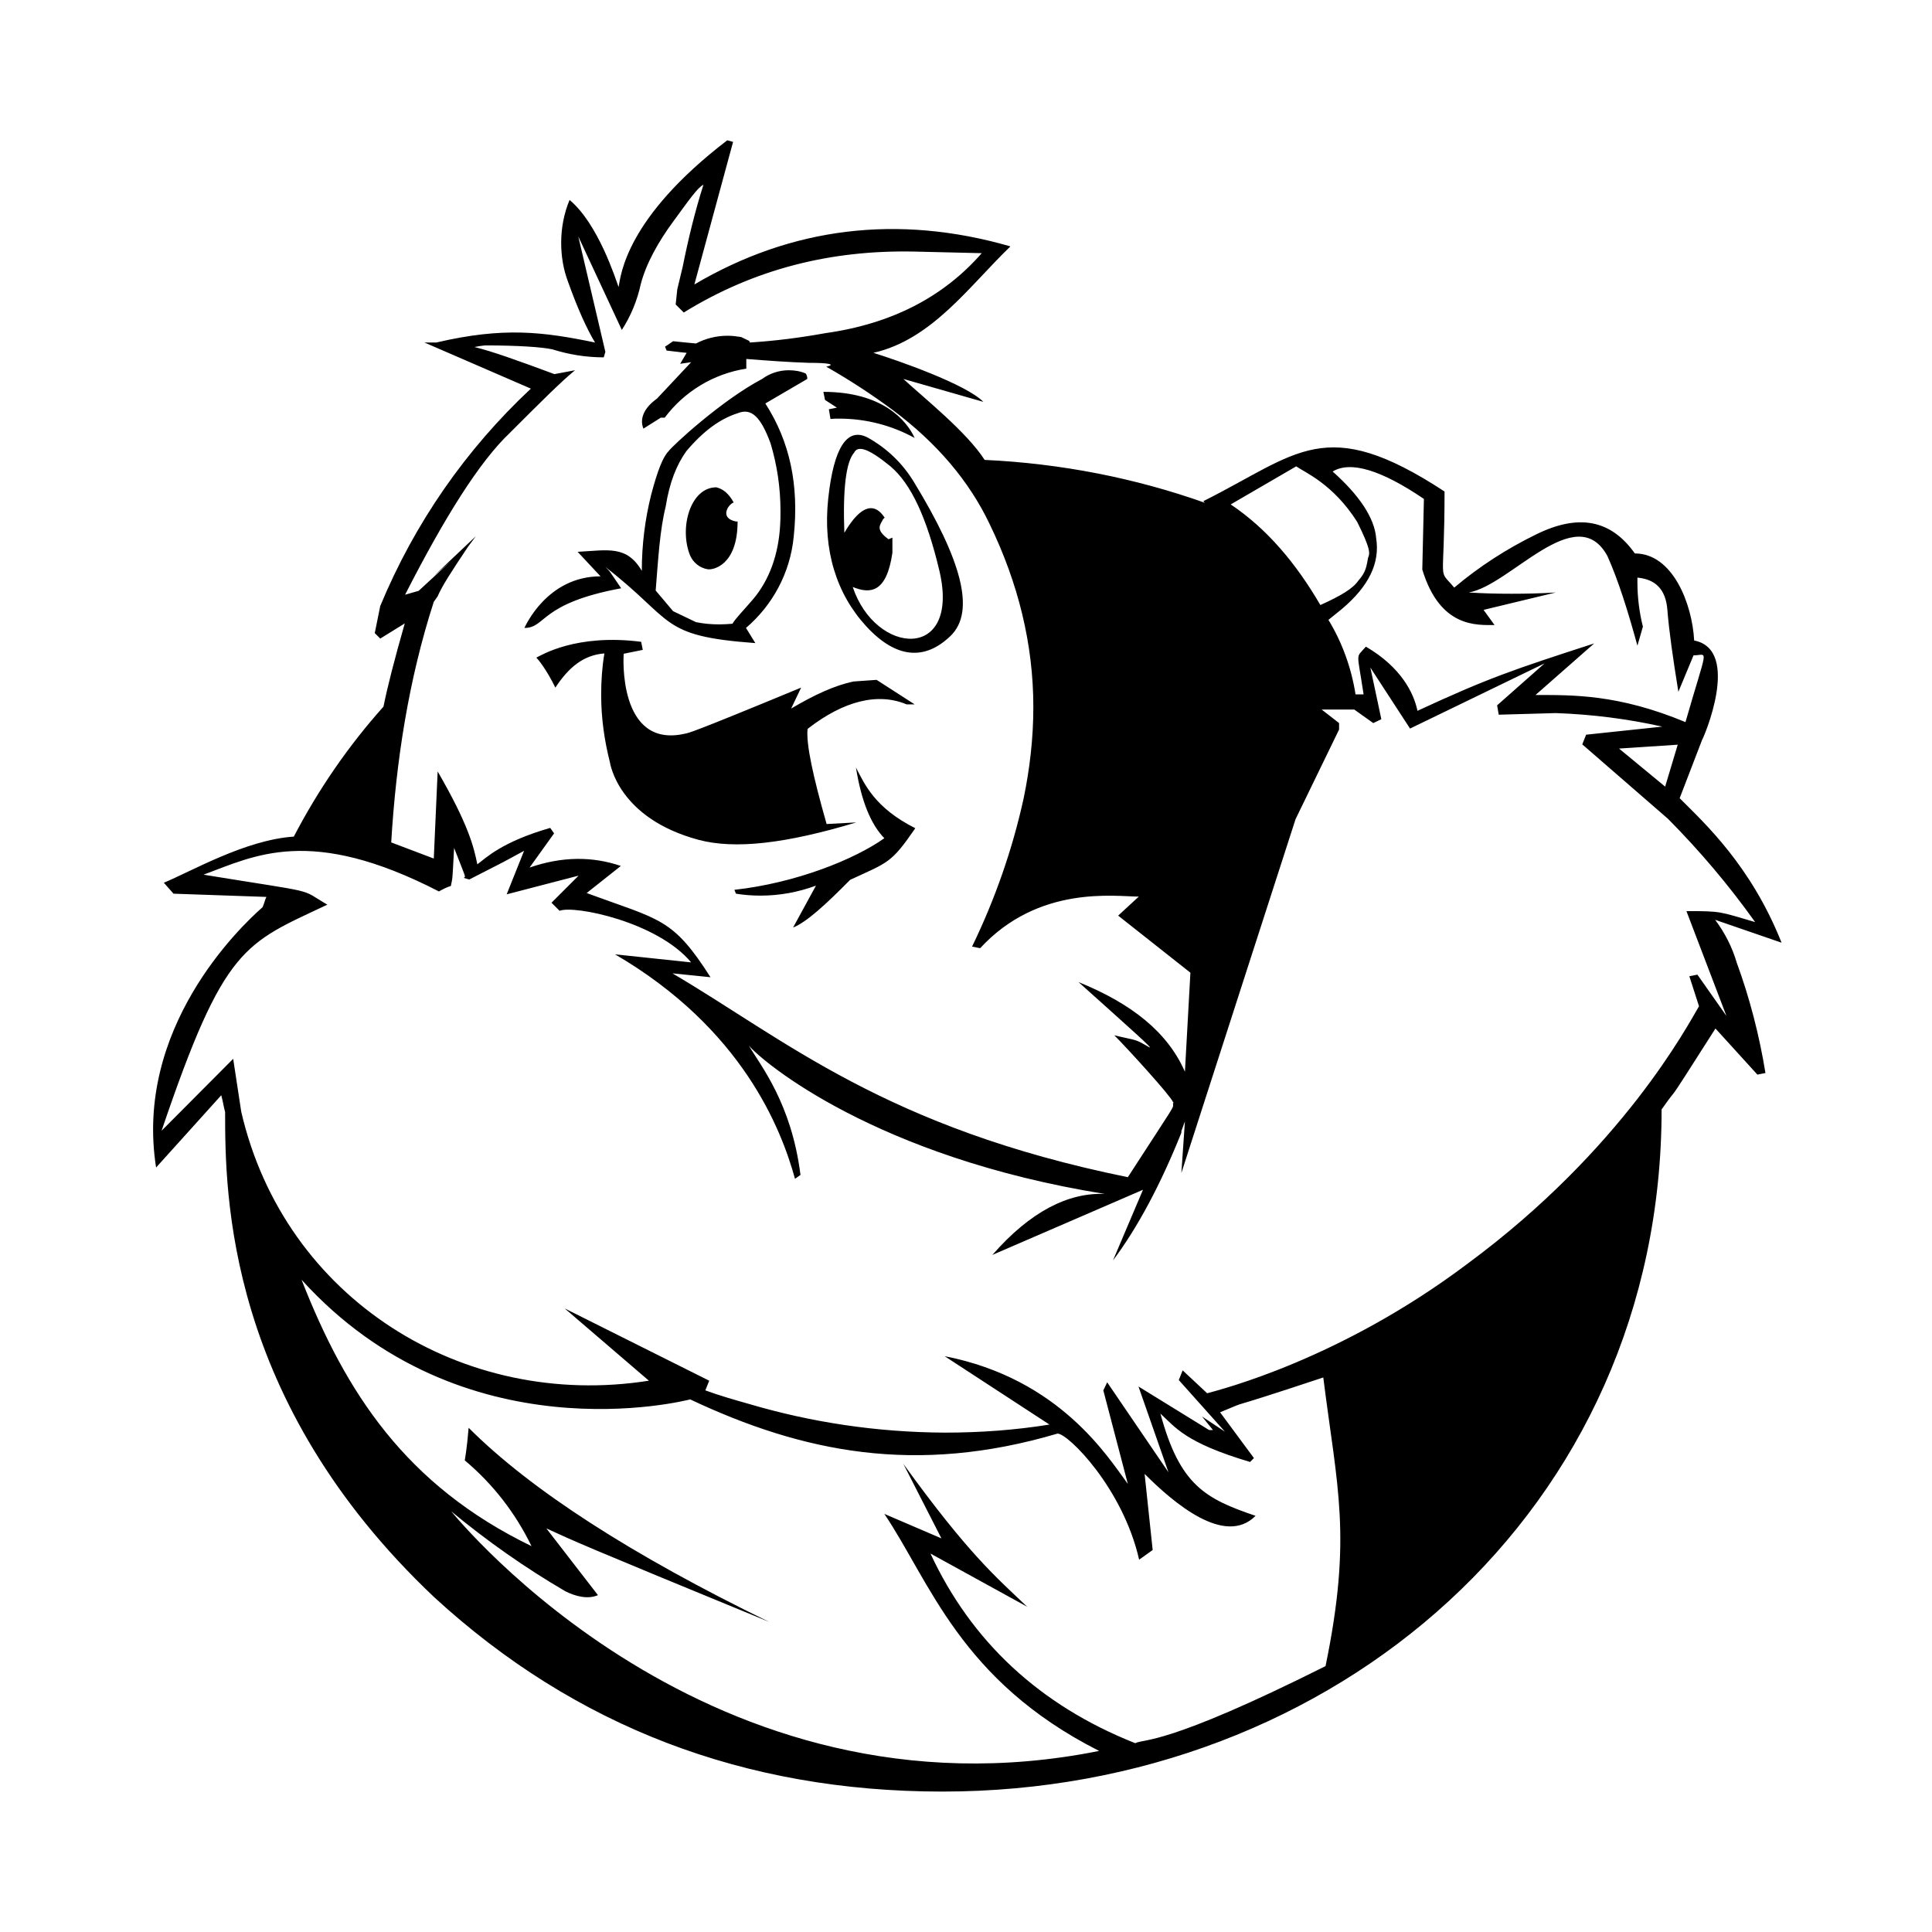 <svg xmlns="http://www.w3.org/2000/svg" width="100%" height="100%" viewBox="0 0 599.04 599.04"><path fill="currentColor" d="M531.8 285.2c3 4 5.3 8.5 6.7 13.3 4 10.9 7 22.5 8.9 34.2l-2.5 0.5-13-14.3c-17.9 28.1-9.9 15.4-16.7 25.1 0 124.2-101.3 211.5-223 211.5-61.5 0-113.9-20.2-157.5-60.2-64.5-60.9-64.9-125-64.9-150.5-0.5-1.8-0.7-3.5-1.2-5.2l-20.2 22.4c-6.8-43 25.7-74.3 33-80.7 0.5-1 0.7-2.2 1.2-3.2l-28.8-1-3-3.4c8.5-3.5 25.3-13.3 40.3-14.3 7.6-14.6 16.9-28.1 27.8-40.3 1.3-6.4 3.3-14.2 6.6-25.8l-7.6 4.7-1.7-1.7 1.7-8.4c10.7-25.8 26.6-48.6 46.7-67.4l-33-14.3h3.7c20.9-4.9 33.2-3.3 49.2 0-2.5-4.1-5.4-10.5-8.4-18.9-1.4-3.7-2.1-7.8-2.1-12 0-4.7 0.9-9.2 2.6-13.3 8.9 7.4 14.3 24.6 15.2 27 0.7-3.6 2.1-21.3 33.7-45.5l1.8 0.5-12 44.2c30-17.7 63-21.9 98-11.8-12.7 12.2-24.3 28.9-42.5 33 7.4 2.3 28.7 9.7 34.1 15.2l-24.8-7.1c6.5 6 19.6 16.4 25.2 25.1 23.8 1.1 46.9 5.7 68.3 13.3l-0.5-0.5c29.4-14.7 37.7-27.3 74.8-3 0 30.2-2.3 23.4 3 29.8 7.7-6.5 16.2-12 25.4-16.5 13-6.4 23.1-4.7 30.6 5.9 11.8 0 17.8 15.7 18.4 27 14.8 2.9 2.7 30.7 2.5 30.7l-7 18.2c7.8 7.8 22.1 20.9 31.6 44.8zM441.5 154.7c-13.1-8.9-22.7-11.9-28.3-8.5 8.1 7.2 13 14.3 13.5 20.7 1.2 7.6-2.2 14.8-10.6 21.9l-4.2 3.4c4.2 6.9 7.1 14.8 8.4 23.1h2.5c-2.1-13.9-2.5-11 0.7-14.8 11 6.4 14.9 14.5 16 19.9 21.8-10.1 29.5-12.7 54.8-20.9l-18.2 16c11.4 0 25.6-0.3 46.5 8.4 7-24.3 7.1-20.7 2.5-20.7l-4.7 11.3c-1.7-10.5-2.9-18.9-3.4-25.3-0.5-6.7-3.9-9.6-9.3-10.1 0 0.5 0 0.9 0 1.4 0 4.8 0.6 9.4 1.7 13.8l-1.7 5.9c-2.9-10.6-5.9-20.2-9.3-27.8-9.7-17.7-30.2 9.2-43 11.3 4.5 0.3 8.7 0.4 13.3 0.4 4.6 0 9.2-0.1 13.7-0.4l-22.4 5.4 3.4 4.7c-5.5 0-16.9 0.9-22.4-17.2zM401.9 144.6l-20.3 11.8c11.3 7.6 20.2 18.2 27.8 31.2 6.4-2.9 10.1-5.1 11.8-7.6 2.5-2.8 2.5-4.7 3-7.1 0.6-1.3 0.8-2.7-3.4-11.1-7.5-11.8-16.2-15.3-18.9-17.2zM134.5 186.6c-7.8 24.1-11.7 49.4-13.2 74.6l13.2 5 1.2-27c9.5 16.4 11.2 23.3 12.3 28.8 2.8-2.1 7.7-7 22.6-11.3l1.2 1.7-7.6 10.6c10.1-3.5 19.5-3.5 28.3-0.5l-10.6 8.4c22.8 8.4 26.6 7.6 38.4 26.1l-11.8-1.2c34.9 20.5 66 47.9 141.2 63.2 15.6-24.1 14-21.1 14-22.9l0.2-0.2-0.2-0.2c-0.7-1.9-14.1-16.6-18.2-20.7 7.3 1.8 6 0.9 10.8 3.7 1.7 0.9-5.4-5.4-21.9-20.2 16.5 6.7 27.6 15.5 33 27.8l1.7-30.7-22.4-17.7 6.4-5.9c-7.3 0-31-3.7-49.2 16l-2.5-0.5c7-14.4 12.5-30 16-46 1.9-9.2 3-18.6 3-28.3 0-19.5-4.7-38.4-13.5-56.6-6.4-13.5-16.5-25.3-30-35.4-6.6-4.9-13.5-9.4-20.7-13.5 3-0.7 1-1.2-5.4-1.2-6.4-0.2-13-0.7-19.4-1.2v3c-10.3 1.6-19.3 7.2-25.3 15.2h-1.2l-5.4 3.4c-1.2-2.9 0-6.3 4.2-9.3l10.6-11.3-3.4 0.5 2-3.4c-2.3-0.2-4.2-0.5-6.2-0.7l-0.5-1.2 2.5-1.7c2.2 0.2 4.6 0.5 7.1 0.7 2.9-1.5 6.2-2.4 9.8-2.4 1.5 0 2.9 0.2 4.2 0.4l2.5 1.2 0.2 0.5c7.9-0.5 15.7-1.5 23.4-2.9 20.7-2.9 36.7-11.3 48.5-24.8l-21.1-0.5c-25.8-0.5-49.4 5.4-71.3 18.9l-2.5-2.5 0.5-4.7 1.7-7.1c1.7-8.5 3.8-17.1 6.4-25.3-1.7 0.7-4.6 4.9-9.3 11.3-4.7 6.4-8.4 13-10.1 19.4-1.1 5.1-3.1 10-5.9 14.3l-13.5-29 8.4 35.8-0.5 1.7c0 0 0 0 0 0-5.6 0-10.9-0.9-16-2.5-3.4-0.7-10.6-1.2-20.9-1.2 0.5 0-0.7 0-3.2 0.5 5.4 1.3 13.5 4.2 24.8 8.4l6.4-1.2c-4.2 3.4-10.9 10.1-20.2 19.4-9.4 8.9-20.2 26.1-32.5 50.2l4.2-1.2 10.1-9.3-5.4 4.7 13-12.3-2.5 3.4c-5.1 7.6-8.1 12.3-9.3 15.2zM411 516.6c8.3-40.3 3.6-55.2-0.7-89.5-35.5 11.8-20.3 6-32 10.8l10.5 14.2-1.2 1.2c-20.2-6-23.2-10.8-27.8-15 6 22.2 13.9 26.4 29.5 31.7-9.5 9.6-25.4-4-34.4-13l2.5 23.6-4.2 3c-5-22.1-22-39.1-25.3-39.1-44 13-79.1 5.8-113.9-10.6-1.6 0.4-70.6 18-120.5-37.1 13.7 35 32.3 63.7 71.3 82.6-5-10.3-12-19.3-20.7-26.6 0 0 0.7-3.7 1.2-10.1 19.4 19.4 50.7 39.5 93.2 60.2-59.6-24.5-59.9-24.8-69.1-29l16 20.7c-3 1.3-6.7 0.5-10.1-1.2-12.5-7.3-24.3-15.6-35.4-24.8 1.9 2.2 80.1 98.5 200.9 74.3-43.1-21.8-52.4-52.4-66.6-73.5l17.7 7.6-11.8-23.1c20.1 27.8 28.6 35 38.4 44.3l-30-16.5c12.6 27.1 33.7 47 63.5 58.8 2.9-1.5 9.1 1.1 59-23.9zM526.3 302.2l9 12.8-12.4-32.5c10.9 0 10 0.1 21.3 3.4-8.2-11.5-17.1-22-27-32l-26.6-23.1 1.2-3 23.6-2.5c-10.7-2.4-21.7-3.8-33-4.2l-17.7 0.5-0.5-2.9 14.7-13-41.7 20.2-12.3-18.9 3.4 16-2.5 1.2-5.9-4.2h-10.1l5.4 4.2v2l-13.5 27.8c-10.1 31.2-21.9 67.9-35.4 109.7l1.1-16-1.1 3v0.5c-6.4 16-13.6 29.5-21.2 39.6l9.3-21.9-46.7 20.2c11.8-13.5 23.6-19.4 34.9-18.9-71.2-11.4-106.2-41-110.4-46 3.6 6.2 13.2 17.8 16 40.1l-1.7 1.2c-4.3-15.6-16.4-46.6-55.8-69.6l23.6 2.5c-10.5-12.6-36.3-17.8-40.8-16l-2.5-2.5 8.4-8.4-22.3 5.8 5.4-13.5c-8.1 4.4-4.3 2.4-17 8.9l-1.7-0.5c0.6-0.6 0.9 0.7-3-9.3-0.6 11-0.4 8.6-1 11.8-1.3 0.4-2.5 1-3.7 1.7-40-20.6-57.2-11-73-5.2 36.8 6 29.3 4 38.4 9.3-25.8 12.2-31.9 12.6-51.4 70.1l22.2-22.3 2.5 16.4c13.4 58 68.7 92.5 126.4 83.4l-26.1-22.4 44.8 22.4-1.2 3c4.6 1.7 9.3 3 13.5 4.2 19.3 5.7 39.6 8.8 60.8 8.9 11 0 21.9-0.8 32.4-2.5l-32.5-21.2c35.8 7 50.7 31.4 56.8 39.6l-7.6-29 1.2-2.5 19 27.9-9.3-26.6 21.9 13.5h1.2l-3.4-4.2 7.1 4.7-14.3-16 1.2-3 7.6 7.1c4.3-1.2 41.4-10.5 80.9-40.3 47.9-35.4 68.1-73.8 71.6-79.7l-3-9.3zM520.2 230.9l-18.2 1.2 14.3 11.8zM265.4 238c2.7 5.1 5.7 12.4 18.4 18.8-7.5 10.9-8.3 10.5-20.2 16-7.6 7.7-13.5 13.1-17.7 14.8l7.1-13c-5.4 2-11.2 3.1-17.2 3.1-2.6 0-5.1-0.2-7.6-0.6l-0.5-1.2c19-2.1 37.2-9.4 46.5-16-4.1-4.2-7.1-11.3-8.8-21.9zM269.1 135.7c5.9 3.3 10.8 8 14.3 13.8 14.7 24.1 19.2 40.1 11.3 47.7-7.9 7.6-16.8 7.1-26.1-3-9.3-10.1-13.5-23.7-11.8-39.6 1.7-15.9 5.9-22.3 12.3-18.9zM264.4 182c7.1 21.3 33.4 23.1 26.9-4.9-3.9-16.5-8.8-27.1-15.2-32.5-6.6-5.4-10.1-6.7-11.3-4.2-2.5 2.9-3.5 11.3-3 24.8 7.5-12.8 11.6-5.9 12.5-4.7l-0.5 0.5c-0.8 1.7-2.6 3.1 1.7 6.2l1.2-0.5v4.7c-1.8 12.5-6.9 12.8-12.3 10.6zM219.4 176.5c-2.4-0.4-4.4-2-5.4-4.2-3.5-8.5 0-21.2 8.1-21.2 2 0.5 3.7 1.7 5.4 4.7-1.5 0.4-4.7 4.8 0.7 5.9h0.5c0 13.7-7.7 15.1-9.3 14.8zM259.5 126.4l-3.7-2.4-0.5-2.5c18.3 0 25.8 8.8 28.3 14.3-6.9-3.8-14.9-6-23.4-6-0.9 0-1.8 0-2.7 0.1l-0.5-3zM187.7 175.8c1.6 1.6 0.6 0.3 4.9 6.6-25.4 4.7-23.2 12.3-30 12.3 0.3-0.6 7.1-16 23.6-16l-7.1-7.6c9.4-0.5 15.2-2.1 19.9 5.9 0-8.1 1-16 2.9-23.6 2-7.6 3.7-11.8 5.4-13.5 1-1.5 16.3-15.7 29-22.4 2.3-1.7 5.2-2.7 8.3-2.7 1.8 0 3.6 0.3 5.2 1 0.3 0.4 0.5 0.9 0.5 1.5 0 0.1 0 0.2 0 0.2l-13 7.6c7.6 11.8 10.5 25.3 8.8 41.3-1.1 11.3-6.6 21.3-14.8 28.3l2.9 4.7c-30-2.2-24.8-6.8-46.5-23.6zM206.4 157.1c-1.8 7.2-2.3 16-3.1 26l5.4 6.4 7.1 3.4c2.4 0.5 4.8 0.7 7.3 0.7 1.3 0 2.7-0.1 4-0.2 1-1.7 3.5-4.2 6.4-7.6 5-5.9 7.9-13.8 8.4-23.1 0.1-1.4 0.1-2.8 0.1-4.3 0-7.3-1.1-14.4-3.1-21-3-8.1-5.9-11-10.1-9.3-5.4 1.7-10.6 5.4-16 11.8-3 4.2-5.2 9.6-6.4 17.2zM248.4 213.2l-3.1 6.5c7.1-4.2 13.5-7.2 19.4-8.4l7.1-0.5 11.8 7.6h-2.5c-8.8-3.7-19.4-1.2-30.7 7.6-0.5 4.7 1.7 14.7 5.9 29.5l9.2-0.5c-21.9 6.6-37.6 8.4-48.9 5.4-24.9-6.7-27.4-23.6-27.5-24.1-1.7-6.7-2.7-13.6-2.7-20.9 0-4.4 0.3-8.6 1-12.8-6.4 0.5-11 4.2-15.2 10.6-2.9-5.9-5.4-8.8-5.9-9.3 1.5-0.7 12.3-7.5 32.5-4.9l0.5 2.5-5.9 1.2c-0.1 0.4-1.9 29.5 18.9 24.8 1.4-0.3 1.3 0.1 36.1-14.3z" /></svg>